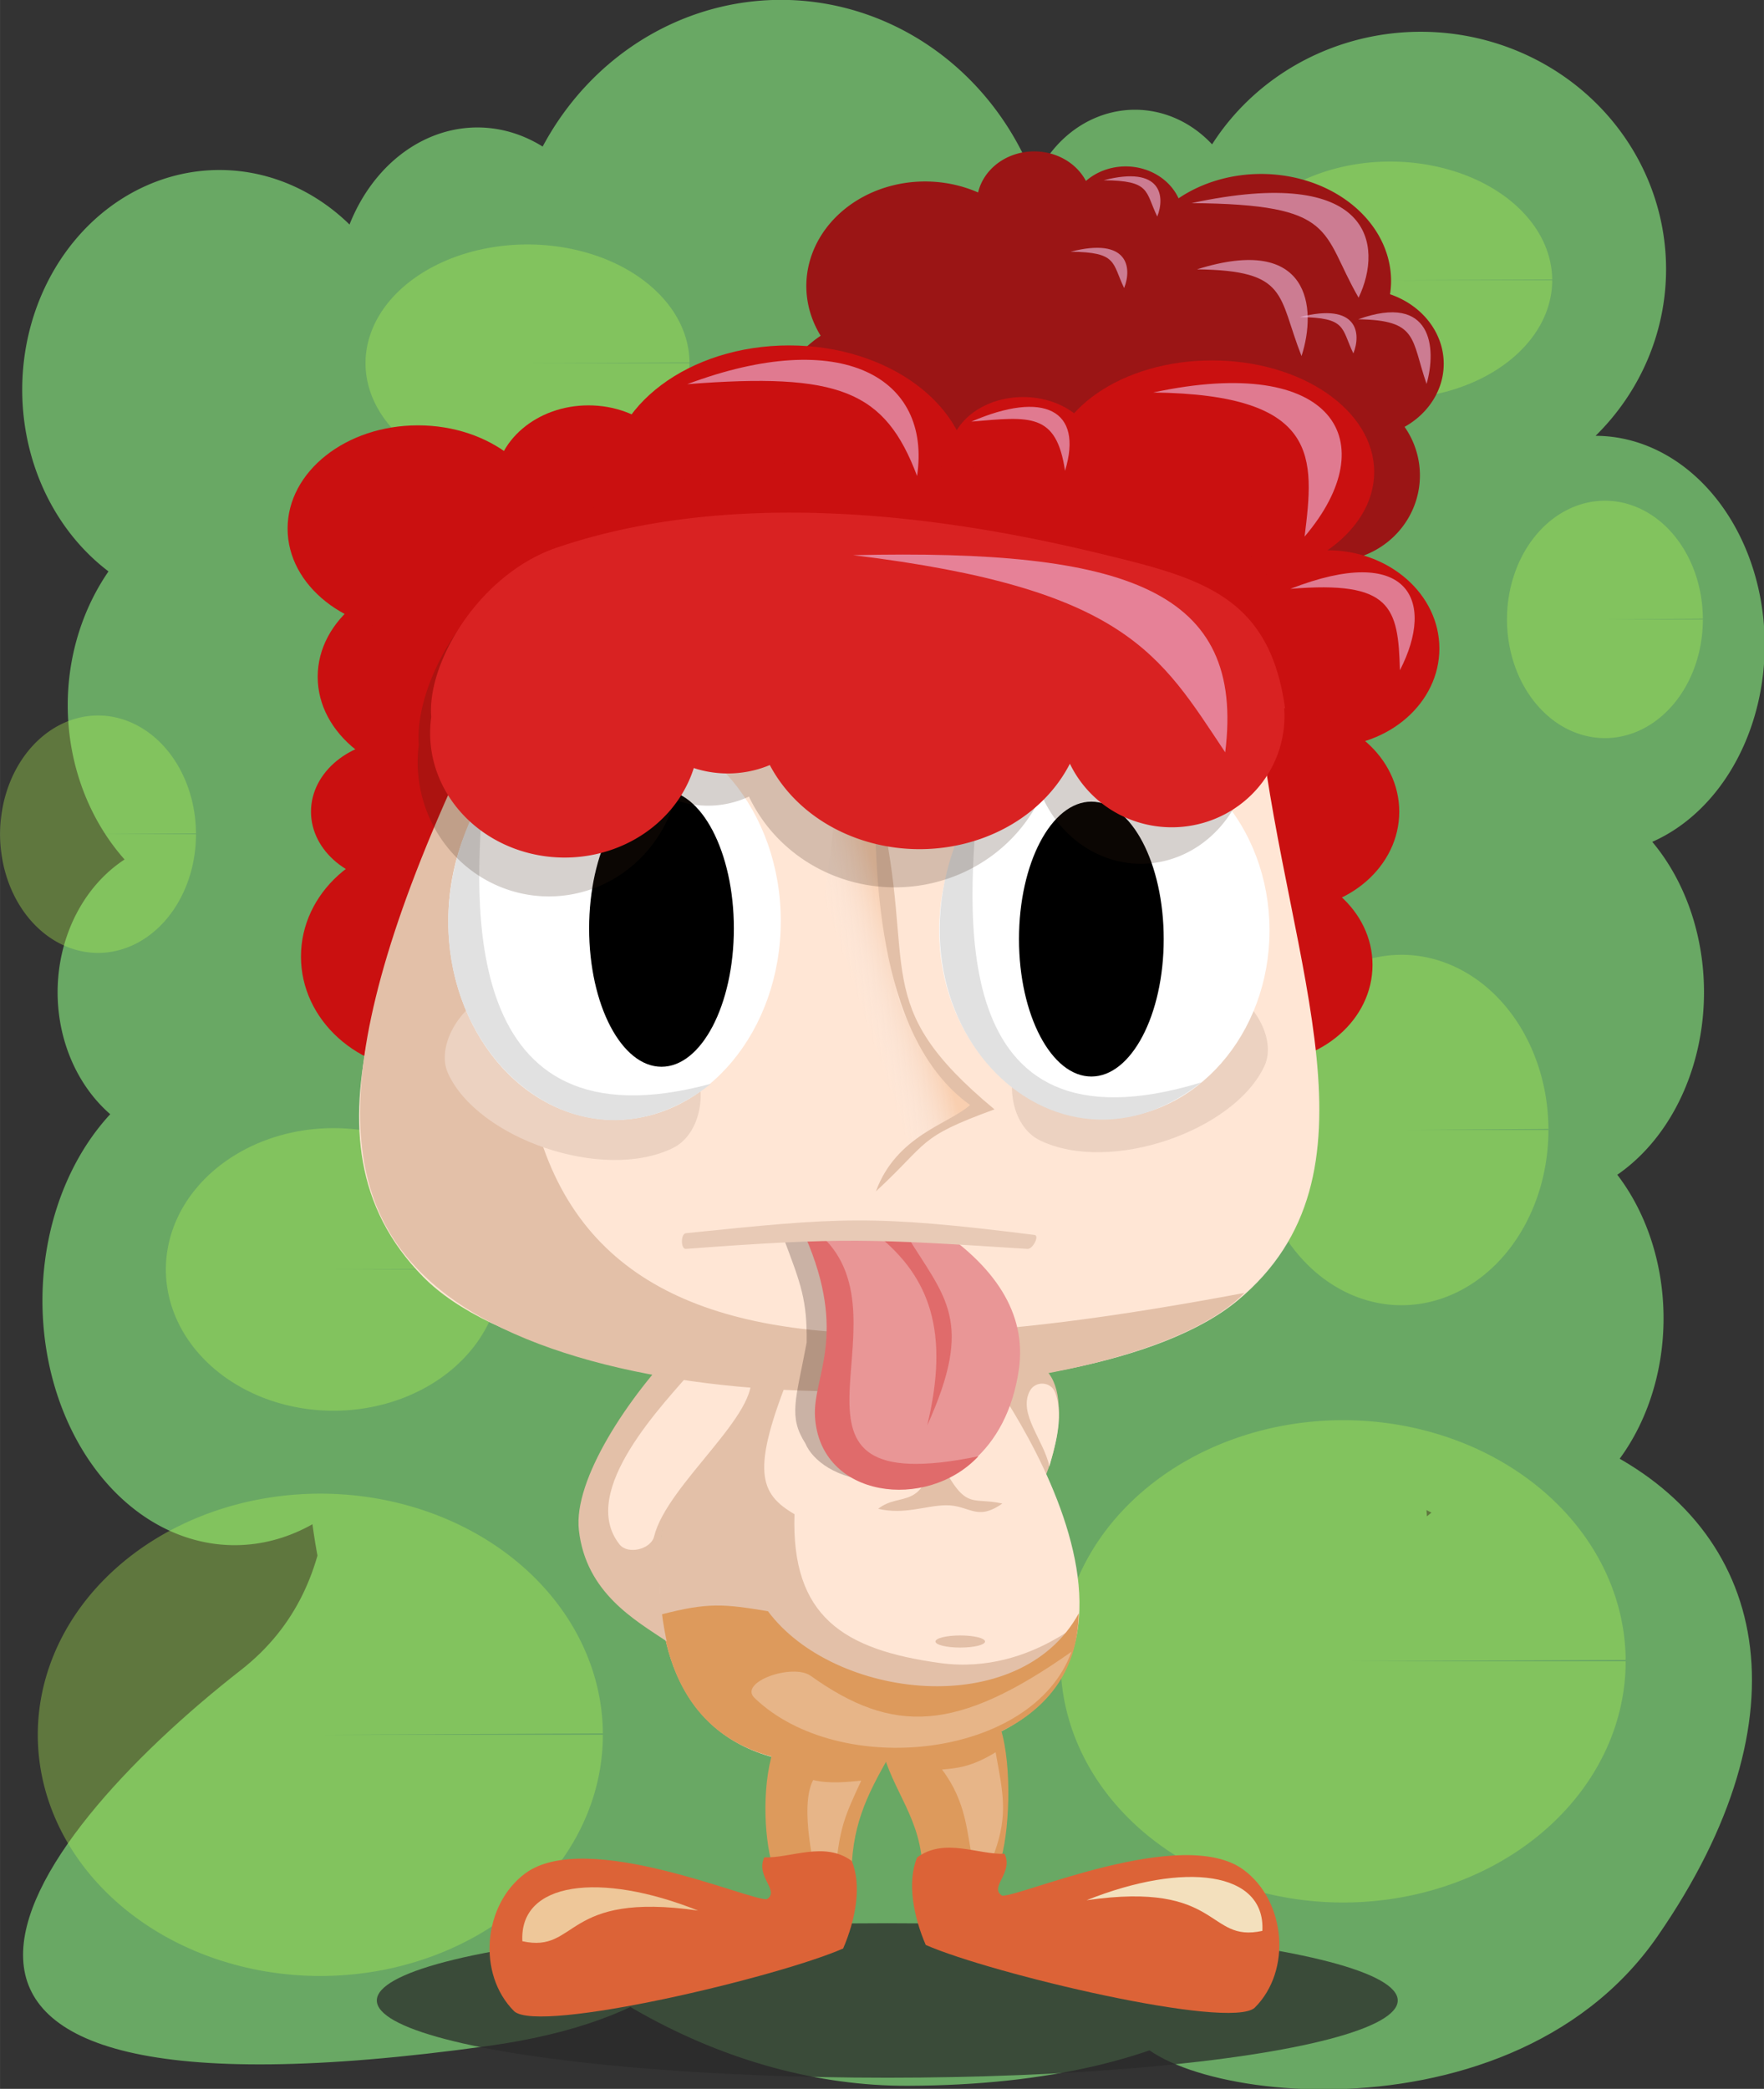 <?xml version="1.0" encoding="UTF-8" standalone="no"?>
<!-- Created with Inkscape (http://www.inkscape.org/) -->

<svg
   width="17.523cm"
   height="20.746cm"
   viewBox="0 0 175.226 207.46"
   version="1.1"
   id="svg5"
   inkscape:version="1.2.2 (b0a8486, 2022-12-01)"
   sodipodi:docname="dibujo.svg"
   inkscape:export-filename="../platzi/Poliedro_REV_2/Image/img_nivel2/09.svg"
   inkscape:export-xdpi="96"
   inkscape:export-ydpi="96"
   xmlns:inkscape="http://www.inkscape.org/namespaces/inkscape"
   xmlns:sodipodi="http://sodipodi.sourceforge.net/DTD/sodipodi-0.dtd"
   xmlns:xlink="http://www.w3.org/1999/xlink"
   xmlns="http://www.w3.org/2000/svg"
   xmlns:svg="http://www.w3.org/2000/svg">
  <rect x="0" y="0" width="175.226" height="207.46" fill="#333333" stroke="none"/>
  <sodipodi:namedview
     id="namedview7"
     pagecolor="#ffffff"
     bordercolor="#cccccc"
     borderopacity="1"
     inkscape:showpageshadow="0"
     inkscape:pageopacity="1"
     inkscape:pagecheckerboard="0"
     inkscape:deskcolor="#d1d1d1"
     inkscape:document-units="mm"
     showgrid="false"
     inkscape:zoom="0.70710678"
     inkscape:cx="457.49809"
     inkscape:cy="483.66104"
     inkscape:window-width="1220"
     inkscape:window-height="1044"
     inkscape:window-x="828"
     inkscape:window-y="23"
     inkscape:window-maximized="0"
     inkscape:current-layer="layer1" />
  <defs
     id="defs2">
    <linearGradient
       inkscape:collect="always"
       id="linearGradient1609">
      <stop
         style="stop-color:#f9cfb0;stop-opacity:1;"
         offset="0"
         id="stop1605" />
      <stop
         style="stop-color:#f6e9e3;stop-opacity:0;"
         offset="1"
         id="stop1607" />
    </linearGradient>
    <linearGradient
       inkscape:collect="always"
       xlink:href="#linearGradient1609"
       id="linearGradient1611"
       x1="119.3"
       y1="107.712"
       x2="112.175"
       y2="110.161"
       gradientUnits="userSpaceOnUse" />
  </defs>
  <g
     inkscape:label="Capa 1"
     inkscape:groupmode="layer"
     id="layer1"
     transform="translate(-21.702,-1.368)">
    <g
       id="g3255-1"
       inkscape:label="fondo"
       transform="matrix(1.502,0,0,2.106,-51.459,-66.239)"
       style="display:inline">
      <path
         id="path2515-5-6-3"
         style="display:inline;fill:#69a864;fill-opacity:1;stroke-width:0.179"
         transform="matrix(0.932,0,0,0.935,7.165,8.129)"
         d="m 153.773,51.792 c 12.589,-4.922 15.657,1.163 11.759,8.744 -0.178,-6.83 -0.939,-9.645 -11.759,-8.744 z M 89.04,29.809 c 16.612,-6.231 26.227,-0.708 24.669,9.866 -3.452,-9.169 -8.329,-11.141 -24.669,-9.866 z m 30.495,4.02 c 7.746,-3.355 12.054,-1.293 10.053,5.285 -0.936,-6.281 -3.747,-5.821 -10.053,-5.285 z m 19.517,-3.129 c 19.418,-4.174 24.918,5.279 16.25,15.479 1.038,-8.421 1.773,-15.257 -16.25,-15.479 z M 68.403,99.641 C 58.712,76.402 60.866,48.872 60.866,48.872 l 33.739,-10.726 47.737,1.073 13.28,16.446 0.718,34.322 z m -1.077,-23.954 a 9.332,7.687 0 0 1 -9.332,7.687 9.332,7.687 0 0 1 -9.332,-7.687 9.332,7.687 0 0 1 9.332,-7.687 9.332,7.687 0 0 1 9.332,7.687 z M 74.864,91.239 A 13.639,12.335 0 0 1 61.225,103.574 13.639,12.335 0 0 1 47.586,91.239 13.639,12.335 0 0 1 61.225,78.904 13.639,12.335 0 0 1 74.864,91.239 Z m 87.758,0.894 a 12.024,10.547 0 0 1 -12.024,10.547 12.024,10.547 0 0 1 -12.024,-10.547 12.024,10.547 0 0 1 12.024,-10.547 12.024,10.547 0 0 1 12.024,10.547 z m 2.871,-16.446 a 12.024,10.547 0 0 1 -12.024,10.547 12.024,10.547 0 0 1 -12.024,-10.547 12.024,10.547 0 0 1 12.024,-10.547 12.024,10.547 0 0 1 12.024,10.547 z m 4.307,-17.519 A 12.024,10.547 0 0 1 157.776,68.715 12.024,10.547 0 0 1 145.752,58.168 12.024,10.547 0 0 1 157.776,47.621 12.024,10.547 0 0 1 169.8,58.168 Z M 162.801,39.219 A 17.408,11.977 0 0 1 145.393,51.196 17.408,11.977 0 0 1 127.985,39.219 17.408,11.977 0 0 1 145.393,27.242 17.408,11.977 0 0 1 162.801,39.219 Z M 133.01,37.432 a 7.896,6.257 0 0 1 -7.896,6.257 7.896,6.257 0 0 1 -7.896,-6.257 7.896,6.257 0 0 1 7.896,-6.257 7.896,6.257 0 0 1 7.896,6.257 z m -13.639,2.681 A 19.382,14.48 0 0 1 99.989,54.593 19.382,14.48 0 0 1 80.607,40.113 19.382,14.48 0 0 1 99.989,25.633 19.382,14.48 0 0 1 119.371,40.113 Z m -30.868,0.536 a 10.05,8.581 0 0 1 -10.05,8.581 10.05,8.581 0 0 1 -10.05,-8.581 10.05,8.581 0 0 1 10.05,-8.581 10.05,8.581 0 0 1 10.05,8.581 z M 74.146,45.297 A 13.998,11.083 0 0 1 60.148,56.38 13.998,11.083 0 0 1 46.15,45.297 13.998,11.083 0 0 1 60.148,34.214 13.998,11.083 0 0 1 74.146,45.297 Z m 3.23,15.91 A 13.998,11.083 0 0 1 63.378,72.29 13.998,11.083 0 0 1 49.38,61.207 13.998,11.083 0 0 1 63.378,50.124 13.998,11.083 0 0 1 77.377,61.207 Z" />
      <path
         id="path2515-5-6-3-5"
         style="display:inline;fill:#69a864;fill-opacity:1;stroke-width:0.125"
         d="m 72.643,85.544 c -13.468,25.592 12.332,44.982 36.119,44.922 37.487,-0.094 36.424,-20.261 32.819,-35.559 C 133.49,60.577 72.643,85.544 72.643,85.544 Z m -5.851,-2.367 c -6.14,0 12.574,19.483 -2.148,27.681 -14.723,8.198 -29.141,22.231 16.35,17.729 45.491,-4.502 -9.636,-44.507 -14.201,-45.41 z m 87.633,17.191 c -11.212,-3.861 -34.784,29.372 -46.426,10.002 -2.133,-3.548 15.363,13.504 15.363,17.009 0,3.505 24.833,6.479 34.965,-3.96 10.132,-10.439 7.309,-19.19 -3.902,-23.051 z"
         sodipodi:nodetypes="csscczzczsszz" />
      <ellipse
         style="fill:#2a2a2a;fill-opacity:0.73;stroke-width:0.16"
         id="path9330"
         ry="3.643"
         rx="33.76"
         cy="126.442"
         cx="107.389" />
      <path
         id="path11623-6-5-3-4-1-4"
         style="display:inline;fill:#b0f252;fill-opacity:0.355;stroke-width:0.104"
         d="m 61.67,71.442 a 6.478,5.598 0 0 1 -6.468,5.598 6.478,5.598 0 0 1 -6.488,-5.581 6.478,5.598 0 0 1 6.448,-5.615 6.478,5.598 0 0 1 6.507,5.564 L 55.193,71.442 Z M 161.33,61.313 a 6.478,5.598 0 0 1 -6.468,5.598 6.478,5.598 0 0 1 -6.488,-5.581 6.478,5.598 0 0 1 6.448,-5.615 6.478,5.598 0 0 1 6.507,5.564 l -6.478,0.034 z m -9.966,-15.993 a 10.713,5.598 0 0 1 -10.697,5.598 10.713,5.598 0 0 1 -10.73,-5.581 10.713,5.598 0 0 1 10.665,-5.615 10.713,5.598 0 0 1 10.762,5.564 L 140.651,45.319 Z M 94.309,49.229 A 10.713,5.598 0 0 1 83.612,54.827 10.713,5.598 0 0 1 72.882,49.246 10.713,5.598 0 0 1 83.547,43.631 10.713,5.598 0 0 1 94.309,49.195 l -10.713,0.034 z m 56.806,36.163 a 9.717,8.263 0 0 1 -9.702,8.263 9.717,8.263 0 0 1 -9.731,-8.238 9.717,8.263 0 0 1 9.673,-8.288 9.717,8.263 0 0 1 9.761,8.213 l -9.717,0.05 z M 88.579,113.914 a 18.686,11.373 0 0 1 -18.658,11.373 18.686,11.373 0 0 1 -18.714,-11.339 18.686,11.373 0 0 1 18.601,-11.407 18.686,11.373 0 0 1 18.771,11.304 l -18.686,0.069 z m 67.644,-3.465 a 18.686,11.373 0 0 1 -18.658,11.373 18.686,11.373 0 0 1 -18.714,-11.339 18.686,11.373 0 0 1 18.601,-11.407 18.686,11.373 0 0 1 18.771,11.304 l -18.686,0.069 z M 81.852,91.967 a 11.087,6.664 0 0 1 -11.07,6.664 11.087,6.664 0 0 1 -11.104,-6.644 11.087,6.664 0 0 1 11.037,-6.684 11.087,6.664 0 0 1 11.137,6.624 l -11.087,0.04 z" />
    </g>
    <g
       id="g315"
       inkscape:label="cuerpo"
       transform="matrix(0.778,0,0,0.778,21.784,20.992)"
       style="display:inline">
      <g
         id="g383"
         inkscape:label="brazoDer"
         style="display:inline">
        <path
           style="fill:#e3c0a8;fill-opacity:1;stroke-width:0.315"
           d="m 133.543,149.791 c 3.819,4.131 -0.373,16.441 -2.519,16.687 -6.304,0.723 -13.472,-10.032 -10.705,-15.742 1.927,-3.977 10.224,-4.19 13.224,-0.945 z"
           id="path378"
           sodipodi:nodetypes="ssss" />
        <path
           style="fill:#ffe6d5;fill-opacity:1;stroke-width:0.315"
           d="m 131.377,152.35 c 0.699,-1.335 2.686,-1.239 3.228,0.167 1.268,3.289 -0.229,7.486 -0.724,9.462 -0.701,-3.36 -4.021,-6.731 -2.505,-9.629 z"
           id="path904"
           sodipodi:nodetypes="sscs" />
      </g>
      <g
         id="g377"
         inkscape:label="panza"
         style="display:inline">
        <path
           style="fill:#ffe6d5;fill-opacity:1;stroke-width:0.265"
           d="m 92.311,148.5 c -8.127,9.422 -18.682,52.321 14.716,51.507 51.218,-1.249 24.196,-42.918 18.395,-50.838 C 117.071,137.766 103.559,135.46 92.311,148.5 Z"
           id="path312"
           sodipodi:nodetypes="ssss" />
        <path
           style="fill:#e3c0a8;fill-opacity:1;stroke-width:0.315"
           d="m 91.752,148.514 c 2.101,-3.823 10.785,-2.777 9.146,1.266 -5.199,12.832 -4.021,15.673 0.435,18.293 -0.421,13.045 6.232,17.299 18.562,18.996 12.33,1.698 19.882,-7.834 16.745,-3.518 -11.419,15.709 -30.703,8.399 -39.963,-0.563 -3.169,-3.067 -9.501,1.566 -12.327,-1.584 -0.635,-8.093 -0.556,-18.409 7.402,-32.892 z"
           id="path1640"
           sodipodi:nodetypes="ssczsscs" />
        <ellipse
           style="fill:#e3c0a8;fill-opacity:1;stroke-width:0.315"
           id="path1584"
           cx="122.498"
           cy="184.326"
           rx="3.166"
           ry="0.774" />
        <path
           style="fill:#e3c0a8;fill-opacity:1;stroke-width:0.315"
           d="m 119.188,159.697 c -1.25,8.219 -4.29,5.397 -7.169,7.689 3.359,0.782 6.048,-0.411 8.616,-0.453 3.042,-0.05 3.926,2.115 7.236,-0.223 -4.262,-0.944 -4.729,1.341 -8.683,-7.013 z"
           id="path1643"
           sodipodi:nodetypes="ccscc" />
      </g>
      <g
         id="g371"
         inkscape:label="pantalon"
         style="display:inline">
        <path
           style="fill:#dd9a5c;fill-opacity:1;stroke-width:0.265"
           d="m 86.204,161.765 c 5.087,-1.33 6.803,-1.124 11.47,-0.355 7.06,9.483 26.984,11.823 33.346,0.236 -0.198,10.113 -8.712,15.261 -23.981,16.131 -9.767,0.557 -19.113,-2.389 -20.836,-16.013 z"
           id="path897"
           sodipodi:nodetypes="cccsc"
           transform="matrix(1.19,0,0,1.19,-18.287,-11.619)" />
        <path
           style="fill:#dd9a5c;fill-opacity:1;stroke-width:0.315"
           d="m 98.598,198.292 c -1.509,4.828 -1.113,11.83 0.141,15.338 1.112,3.112 9.847,4.43 9.85,1.126 0.007,-6.719 1.739,-10.435 5.066,-16.182 2.044,-3.532 -13.839,-4.177 -15.056,-0.281 z"
           id="path1508"
           sodipodi:nodetypes="sssss" />
        <path
           style="fill:#dd9a5c;fill-opacity:1;stroke-width:0.315"
           d="m 127.663,195.462 c 1.509,4.828 1.113,13.659 -0.141,17.167 -1.112,3.112 -9.847,4.43 -9.85,1.126 -0.007,-6.719 -3.85,-10.294 -5.206,-15.901 -0.96,-3.966 13.98,-6.287 15.197,-2.392 z"
           id="path1508-5"
           sodipodi:nodetypes="sssss" />
        <path
           style="fill:#e7b588;fill-opacity:1;stroke-width:0.315"
           d="m 96.239,191.538 c -2.114,-2.031 4.865,-4.474 7.163,-2.834 10.525,7.512 18.655,7.26 33.295,-3.07 -4.916,13.647 -29.618,16.317 -40.458,5.903 z"
           id="path3137"
           sodipodi:nodetypes="sscs" />
        <path
           style="fill:#e7b588;fill-opacity:1;stroke-width:0.315"
           d="m 120.168,200.669 c 1.945,-0.174 3.748,-0.314 6.848,-2.204 0.914,5.082 1.633,7.897 -0.157,12.83 -0.384,1.059 -2.595,1.737 -2.755,1.023 -0.772,-3.445 -0.743,-7.438 -3.936,-11.649 z"
           id="path4816"
           sodipodi:nodetypes="ccssc" />
        <path
           style="fill:#e7b588;fill-opacity:1;stroke-width:0.315"
           d="m 103.717,202.007 c 2.068,0.511 4.359,0.253 6.14,0.079 -2.093,4.496 -2.718,5.929 -3.227,11.02 -0.222,2.218 -2.676,1.496 -2.598,1.181 0.079,-0.315 -2.168,-8.736 -0.315,-12.279 z"
           id="path4814"
           sodipodi:nodetypes="ccssc"
           inkscape:label="path4814" />
      </g>
      <g
         id="g387"
         inkscape:label="brazoIzq"
         style="display:inline">
        <path
           style="fill:#e3c0a8;fill-opacity:1;stroke-width:0.315"
           d="m 86.795,146.228 c -6.783,6.968 -13.704,17.457 -12.991,23.869 0.894,8.045 7.25,11.538 11.212,14.21 -0.762,-3.567 -1.076,-6.73 -0.661,-12.751 0.101,-9.561 13.926,-14.965 10.678,-22.656 -0.977,-2.313 -4.7,-1.793 -7.124,-2.449 -0.365,-0.099 -0.849,-0.494 -1.113,-0.223 z"
           id="path1680"
           sodipodi:nodetypes="ssccsss" />
        <path
           style="fill:#ffe6d5;fill-opacity:1;stroke-width:0.315"
           d="m 88.604,149.348 c 1.403,-1.644 6.458,-1.36 7.084,0.708 1.521,5.028 -10.623,14.149 -12.279,20.859 -0.407,1.65 -3.351,2.354 -4.408,1.023 -5.414,-6.818 5.748,-18.075 9.603,-22.59 z"
           id="path1890"
           sodipodi:nodetypes="sssss" />
      </g>
    </g>
    <g
       id="g3708"
       inkscape:label="moño"
       transform="matrix(1.053,0,0,1.053,-3.698,9.361)"
       style="display:inline">
      <path
         id="path3992"
         style="fill:#9b1515;fill-opacity:1;stroke-width:0.265"
         d="m 121.678,6.688 a 5.41,4.9 0 0 0 -5.288,3.875 11.204,9.867 0 0 0 -5,-1.037 11.204,9.867 0 0 0 -11.204,9.867 11.204,9.867 0 0 0 1.352,4.685 11.204,9.867 0 0 0 -4.427,7.849 11.204,9.867 0 0 0 10.749,9.852 c -0.006,0.203 -0.017,0.554 -0.017,0.554 l 35.394,-0.22 a 8.248,8.093 0 0 0 6.585,3.228 8.248,8.093 0 0 0 8.248,-8.093 8.248,8.093 0 0 0 -1.447,-4.578 7.893,7.029 0 0 0 3.694,-5.946 7.893,7.029 0 0 0 -5.066,-6.562 12.269,10.103 0 0 0 0.099,-1.243 12.269,10.103 0 0 0 -12.268,-10.103 12.269,10.103 0 0 0 -7.78,2.299 5.41,4.9 0 0 0 -4.99,-3.009 5.41,4.9 0 0 0 -3.75,1.371 5.41,4.9 0 0 0 -4.883,-2.79 z" />
      <path
         style="display:inline;fill:#efc7ed;fill-opacity:0.58;stroke-width:0.179"
         d="m 143.141,10.351 c 19.418,-4.174 20.615,4.531 17.933,10.147 -4.106,-7.111 -2.155,-10.019 -17.933,-10.147 z"
         id="path2515-5-1"
         sodipodi:nodetypes="ccc"
         transform="matrix(0.879,0,0,0.879,10.701,2.468)" />
      <path
         style="display:inline;fill:#efc7ed;fill-opacity:0.58;stroke-width:0.063"
         d="m 133.719,7.896 c 6.222,-1.604 6.605,1.741 5.746,3.899 -1.316,-2.732 -0.691,-3.85 -5.746,-3.899 z"
         id="path2515-5-1-2"
         sodipodi:nodetypes="ccc"
         transform="matrix(0.879,0,0,0.879,10.701,2.468)" />
      <path
         style="display:inline;fill:#efc7ed;fill-opacity:0.58;stroke-width:0.063"
         d="m 130.164,15.567 c 6.222,-1.604 6.605,1.741 5.746,3.899 -1.316,-2.732 -0.691,-3.85 -5.746,-3.899 z"
         id="path2515-5-1-2-9"
         sodipodi:nodetypes="ccc"
         transform="matrix(0.879,0,0,0.879,10.701,2.468)" />
      <path
         style="display:inline;fill:#efc7ed;fill-opacity:0.58;stroke-width:0.063"
         d="m 154.766,22.582 c 6.222,-1.604 6.605,1.741 5.746,3.899 -1.316,-2.732 -0.691,-3.85 -5.746,-3.899 z"
         id="path2515-5-1-2-9-7"
         sodipodi:nodetypes="ccc"
         transform="matrix(0.879,0,0,0.879,10.701,2.468)" />
      <path
         style="display:inline;fill:#efc7ed;fill-opacity:0.58;stroke-width:0.095"
         d="m 161.034,22.817 c 7.943,-2.854 8.432,3.098 7.336,6.939 -1.68,-4.863 -0.882,-6.851 -7.336,-6.939 z"
         id="path2515-5-1-2-9-7-7"
         sodipodi:nodetypes="ccc"
         transform="matrix(0.879,0,0,0.879,10.701,2.468)" />
      <path
         style="display:inline;fill:#efc7ed;fill-opacity:0.58;stroke-width:0.136"
         d="m 143.728,17.459 c 12.15,-3.826 12.899,4.154 11.221,9.303 -2.57,-6.519 -1.349,-9.185 -11.221,-9.303 z"
         id="path2515-5-1-2-1"
         sodipodi:nodetypes="ccc"
         transform="matrix(0.879,0,0,0.879,10.701,2.468)" />
    </g>
    <g
       id="g3255"
       inkscape:label="pelo"
       transform="matrix(0.993,0,0,0.989,0.451,3.919)"
       style="display:inline">
      <ellipse
         style="fill:#ca1010;fill-opacity:1;stroke-width:0.254"
         id="path2789-8-3"
         cx="66.223"
         cy="65.387"
         rx="13.044"
         ry="10.368" />
      <ellipse
         style="fill:#ca1010;fill-opacity:1;stroke-width:0.254"
         id="path2789-8-3-3"
         cx="63.213"
         cy="50.503"
         rx="13.044"
         ry="10.368" />
      <ellipse
         style="fill:#ca1010;fill-opacity:1;stroke-width:0.189"
         id="path2789-8-3-3-9"
         cx="80.27"
         cy="46.155"
         rx="9.365"
         ry="8.027" />
      <ellipse
         style="fill:#ca1010;fill-opacity:1;stroke-width:0.342"
         id="path2789-8-3-3-9-4"
         cx="100.338"
         cy="45.654"
         rx="18.061"
         ry="13.546" />
      <ellipse
         style="fill:#ca1010;fill-opacity:1;stroke-width:0.143"
         id="path2789-8-3-3-9-4-0"
         cx="123.75"
         cy="43.145"
         rx="7.358"
         ry="5.853" />
      <ellipse
         style="fill:#ca1010;fill-opacity:1;stroke-width:0.295"
         id="path2789-8-3-3-9-4-0-1"
         cx="142.647"
         cy="44.818"
         rx="16.221"
         ry="11.204" />
      <ellipse
         style="fill:#ca1010;fill-opacity:1;stroke-width:0.23"
         id="path2789-8-3-3-9-4-0-1-0"
         cx="154.186"
         cy="62.544"
         rx="11.204"
         ry="9.867" />
      <ellipse
         style="fill:#ca1010;fill-opacity:1;stroke-width:0.23"
         id="path2789-8-3-3-9-4-0-1-0-4"
         cx="150.172"
         cy="78.932"
         rx="11.204"
         ry="9.867" />
      <ellipse
         style="fill:#ca1010;fill-opacity:1;stroke-width:0.23"
         id="path2789-8-3-3-9-4-0-1-0-4-0"
         cx="147.497"
         cy="94.318"
         rx="11.204"
         ry="9.867" />
      <ellipse
         style="fill:#ca1010;fill-opacity:1;stroke-width:0.265"
         id="path2789"
         cx="64.216"
         cy="93.481"
         rx="12.709"
         ry="11.539" />
      <ellipse
         style="fill:#ca1010;fill-opacity:1;stroke-width:0.173"
         id="path2789-8"
         cx="61.206"
         cy="78.932"
         rx="8.696"
         ry="7.191" />
      <path
         style="fill:#ca1010;fill-opacity:1;stroke-width:0.265"
         d="M 70.905,101.341 C 61.875,79.601 63.882,53.848 63.882,53.848 l 31.439,-10.034 44.483,1.003 12.375,15.385 0.669,32.108 z"
         id="path3489" />
      <path
         style="display:inline;fill:#efc7ed;fill-opacity:0.58;stroke-width:0.179"
         d="m 139.052,30.701 c 19.418,-4.174 24.918,5.279 16.25,15.479 1.038,-8.421 1.773,-15.257 -16.25,-15.479 z"
         id="path2515-5"
         sodipodi:nodetypes="ccc"
         transform="matrix(0.932,0,0,0.935,7.165,8.129)" />
      <path
         style="display:inline;fill:#efc7ed;fill-opacity:0.58;stroke-width:0.104"
         d="m 119.535,33.829 c 7.746,-3.355 12.054,-1.293 10.053,5.285 -0.936,-6.281 -3.747,-5.821 -10.053,-5.285 z"
         id="path2515-5-4"
         sodipodi:nodetypes="ccc"
         transform="matrix(0.932,0,0,0.935,7.165,8.129)" />
      <path
         style="display:inline;fill:#efc7ed;fill-opacity:0.58;stroke-width:0.179"
         d="m 89.04,29.809 c 16.612,-6.231 26.227,-0.708 24.669,9.866 -3.452,-9.169 -8.329,-11.141 -24.669,-9.866 z"
         id="path2515-5-7"
         sodipodi:nodetypes="ccc"
         transform="matrix(0.932,0,0,0.935,7.165,8.129)" />
      <path
         style="display:inline;fill:#efc7ed;fill-opacity:0.58;stroke-width:0.179"
         d="m 153.773,51.792 c 12.589,-4.922 15.657,1.163 11.759,8.744 -0.178,-6.83 -0.939,-9.645 -11.759,-8.744 z"
         id="path2515-5-6"
         sodipodi:nodetypes="ccc"
         transform="matrix(0.932,0,0,0.935,7.165,8.129)" />
    </g>
    <g
       id="g256"
       inkscape:label="cara"
       transform="matrix(0.778,0,0,0.778,21.784,20.992)"
       style="display:inline">
      <g
         id="g364"
         inkscape:label="cara"
         style="display:inline">
        <path
           style="fill:#ffe6d5;fill-opacity:1;stroke-width:0.321"
           d="M 59.863,69.272 C 67.44,46.998 158.058,44.814 160.797,67.6 c 3.724,30.988 16.422,57.153 -2.877,73.188 -19.299,16.035 -86.507,14.788 -104.011,-3.03 -17.504,-17.817 -2.737,-42.932 5.955,-68.486 z"
           id="path236"
           sodipodi:nodetypes="sszzs" />
        <path
           style="fill:#e3c0a8;fill-opacity:1;stroke-width:0.315"
           d="m 59.926,70.134 c 1.635,-3.453 11.428,-2.356 10.574,1.367 C 52.818,148.624 95.123,151.786 158.789,139.824 144.301,154.73 78.072,158.798 55.073,138.565 43.45,128.339 40.549,111.046 59.926,70.134 Z"
           id="path2493"
           sodipodi:nodetypes="sscss" />
      </g>
      <g
         id="g346"
         inkscape:label="ojos"
         style="display:inline">
        <path
           style="fill:#ecd2c1;fill-opacity:1;stroke-width:0.337"
           d="m 130.193,109.41 c 4.392,-7.028 17.057,-11.694 25.579,-8.763 3.998,1.375 7.177,6.668 5.587,10.159 -3.785,8.31 -19.718,13.883 -28.668,9.556 -3.724,-1.801 -4.539,-7.685 -2.498,-10.951 z"
           id="path2764"
           sodipodi:nodetypes="sssss" />
        <path
           style="fill:#ecd2c1;fill-opacity:1;stroke-width:0.337"
           d="m 88.265,110.401 c -4.392,-7.028 -17.057,-11.694 -25.579,-8.763 -3.998,1.375 -7.177,6.668 -5.587,10.159 3.785,8.31 19.718,13.883 28.668,9.556 3.724,-1.801 4.539,-7.685 2.498,-10.951 z"
           id="path2764-3"
           sodipodi:nodetypes="sssss" />
        <ellipse
           style="display:inline;fill:#ffffff;fill-opacity:1;stroke-width:0.352"
           id="path2427"
           cx="78.359"
           cy="92.351"
           rx="21.225"
           ry="25.38" />
        <ellipse
           style="display:inline;fill:#ffffff;fill-opacity:1;stroke-width:0.341"
           id="path2427-2"
           cx="140.898"
           cy="93.549"
           rx="21.089"
           ry="24.003" />
        <path
           style="fill:#e1e1e1;fill-opacity:1;stroke-width:0.265"
           d="M 67.131,73.768 C 66.211,84.935 64.272,112.212 91.566,104.824 74.97,117.983 54.91,95.438 67.131,73.768 Z"
           id="path3133"
           transform="matrix(1.19,0,0,1.19,-18.287,-11.619)"
           sodipodi:nodetypes="ccc" />
        <path
           style="display:inline;fill:#e1e1e1;fill-opacity:1;stroke-width:0.315"
           d="m 124.769,76.437 c -1.094,13.289 -4.903,46.72 28.521,36.512 -19.749,15.659 -43.953,-10.168 -28.521,-36.512 z"
           id="path3133-4"
           sodipodi:nodetypes="ccc" />
        <ellipse
           style="display:inline;fill:#000000;fill-opacity:1;stroke-width:0.435"
           id="path2717-2-1"
           cx="84.354"
           cy="93.299"
           rx="9.239"
           ry="17.656" />
        <ellipse
           style="display:inline;fill:#000000;fill-opacity:1;stroke-width:0.434"
           id="path2717-2"
           cx="139.238"
           cy="94.658"
           rx="9.239"
           ry="17.545" />
      </g>
      <g
         id="g350"
         inkscape:label="nariz"
         style="display:inline">
        <path
           style="display:inline;fill:url(#linearGradient1611);fill-opacity:1;stroke-width:0.315"
           d="m 110.928,77.355 c 4.936,21.178 -1.598,25.428 14.694,38.961 -9.927,3.617 -8.284,4.141 -15.139,10.464 -12.218,-17.25 -3.584,-40.071 -4.241,-48.433 -0.531,-6.756 1.22,7.023 4.686,-0.991 z"
           id="path1009-0"
           sodipodi:nodetypes="cccsc" />
        <path
           style="fill:#e3c0a8;fill-opacity:1;stroke-width:0.315"
           d="m 112.175,77.434 c 4.936,21.178 -1.598,25.428 14.694,38.961 -9.927,3.617 -8.284,4.141 -15.139,10.464 2.646,-7.187 9.376,-8.61 12.024,-11.022 -12.632,-9.054 -11.823,-32.331 -12.257,-37.857 -0.531,-6.756 -2.788,7.468 0.679,-0.546 z"
           id="path1009"
           sodipodi:nodetypes="ccccsc" />
      </g>
      <g
         id="g358"
         inkscape:label="boca"
         style="display:inline">
        <path
           id="path2140"
           style="fill:#1a0505;fill-opacity:0.232;stroke-width:0.3"
           d="m 103.468,132.09 c -0.511,0.007 -0.9,0.058 -1.205,0.145 -0.101,0.028 -0.192,0.061 -0.276,0.097 -0.011,0.005 -0.026,0.008 -0.036,0.013 -0.509,0.246 -2.526,-0.882 -1.952,0.641 2.14,5.688 2.966,7.743 2.887,13.188 -1.386,7.336 -2.356,9.413 -0.157,12.876 0.879,2.089 3.918,4.618 9.276,4.81 10.811,0.436 19.622,-11.431 15.082,-21.318 -0.285,-0.653 -0.694,-1.354 -1.192,-2.071 -0.255,-0.386 -0.524,-0.77 -0.823,-1.149 -0.5,-0.634 -1.164,-1.341 -1.901,-2.054 -0.066,-0.066 -0.133,-0.131 -0.2,-0.197 -0.032,-0.03 -0.062,-0.059 -0.094,-0.09 -1.358,-1.311 -2.893,-2.537 -4.445,-3.504 l -1.432,-0.891 -2.022,0.363 c -1.805,0.325 -2.441,0.297 -5.919,-0.258 -0.531,-0.085 -1.024,-0.16 -1.486,-0.226 -0.463,-0.067 -0.891,-0.124 -1.289,-0.173 -0.614,-0.075 -1.134,-0.123 -1.609,-0.156 -0.15,-0.011 -0.311,-0.025 -0.448,-0.032 -9e-4,-4e-5 -0.002,5e-5 -0.002,0 -0.011,-5.3e-4 -0.02,-5e-5 -0.031,-5.5e-4 -0.261,-0.012 -0.505,-0.018 -0.723,-0.015 z" />
        <path
           style="fill:#e99696;fill-opacity:1;stroke-width:0.315"
           d="m 102.825,132.202 c 2.575,6.212 3.671,11.156 1.558,20.037 -3.752,15.776 22.554,18.717 25.603,-2.672 1.014,-7.116 -3.039,-13.302 -11.132,-18.478 -5.18,2.902 -12.588,-2.991 -16.03,1.113 z"
           id="path1153"
           sodipodi:nodetypes="csscc" />
        <path
           style="fill:#e06b6b;fill-opacity:1;stroke-width:0.315"
           d="m 111.903,132.425 c 6.692,5.385 9.262,12.341 6.376,24.322 6.067,-13.389 2.283,-16.293 -2.598,-24.243 -0.165,-0.268 -5.067,-1.116 -3.778,-0.079 z"
           id="path2761"
           sodipodi:nodetypes="scss" />
        <path
           style="fill:#e06b6b;fill-opacity:1;stroke-width:0.315"
           d="m 102.694,132.582 c -1.217,-2.792 1.183,-0.877 2.125,1e-5 11.832,11.018 -9.066,34.065 19.993,28.1 -6.564,7.022 -20.213,5.411 -20.859,-5.038 -0.317,-5.118 4.273,-10.373 -1.259,-23.063 z"
           id="path2704"
           sodipodi:nodetypes="sscss" />
        <path
           style="fill:#e8cab6;fill-opacity:1;stroke-width:0.315"
           d="m 87.463,132.202 c 19.649,-2.009 23.62,-2.404 44.526,0.223 0.659,0.083 -0.228,1.823 -0.891,1.781 -19.72,-1.258 -23.555,-1.514 -43.636,0 -0.666,0.05 -0.664,-1.936 0,-2.004 z"
           id="path1151"
           sodipodi:nodetypes="sssss" />
      </g>
    </g>
    <g
       id="g2784"
       inkscape:label="pelo_copete"
       transform="matrix(0.999,0,0,0.999,-3.401,9.69)"
       style="display:inline">
      <path
         id="path1309-2-1-9"
         style="display:inline;fill:#392212;fill-opacity:0.205;stroke-width:0.471"
         d="M 134.811,68.193 A 20.542,19.945 0 0 1 114.268,88.138 20.542,19.945 0 0 1 93.726,68.193 20.542,19.945 0 0 1 114.268,48.249 20.542,19.945 0 0 1 134.811,68.193 Z M 103.159,64.483 A 12.787,13.219 0 0 1 90.372,77.702 12.787,13.219 0 0 1 77.585,64.483 12.787,13.219 0 0 1 90.372,51.264 12.787,13.219 0 0 1 103.159,64.483 Z M 86.808,72.136 A 16.769,17.162 0 0 1 70.039,89.297 16.769,17.162 0 0 1 53.27,72.136 16.769,17.162 0 0 1 70.039,54.974 16.769,17.162 0 0 1 86.808,72.136 Z m 72.947,-2.319 A 14.044,15.306 0 0 1 145.711,85.123 14.044,15.306 0 0 1 131.666,69.817 14.044,15.306 0 0 1 145.711,54.51 14.044,15.306 0 0 1 159.755,69.817 Z M 53.515,70.772 c -1.188,-7.255 5.437,-20.417 15.588,-24.222 20.916,-7.84 45.81,-5 67.277,0.736 12.713,3.397 21.501,5.705 23.452,21.444 -25.009,-3.29 -70.218,1.575 -106.316,2.043 z"
         transform="matrix(0.778,0,0,0.778,25.214,11.315)" />
      <path
         id="path1309-2-1"
         style="fill:#d92222;stroke-width:0.358"
         d="m 132.948,61.708 a 16.389,14.382 0 0 1 -16.389,14.382 16.389,14.382 0 0 1 -16.389,-14.382 16.389,14.382 0 0 1 16.389,-14.382 16.389,14.382 0 0 1 16.389,14.382 z m -25.252,-2.676 a 10.201,9.532 0 0 1 -10.201,9.532 10.201,9.532 0 0 1 -10.201,-9.532 10.201,9.532 0 0 1 10.201,-9.532 10.201,9.532 0 0 1 10.201,9.532 z m -13.044,5.519 a 13.378,12.375 0 0 1 -13.378,12.375 13.378,12.375 0 0 1 -13.378,-12.375 13.378,12.375 0 0 1 13.378,-12.375 13.378,12.375 0 0 1 13.378,12.375 z M 152.848,62.878 A 11.204,11.037 0 0 1 141.644,73.916 11.204,11.037 0 0 1 130.439,62.878 11.204,11.037 0 0 1 141.644,51.841 11.204,11.037 0 0 1 152.848,62.878 Z m -84.757,0.689 c -0.948,-5.231 4.337,-14.723 12.436,-17.466 16.686,-5.653 36.547,-3.605 53.672,0.53 10.142,2.449 17.154,4.114 18.709,15.463 -19.952,-2.372 -56.019,1.136 -84.818,1.473 z" />
      <path
         style="fill:#efc7ed;fill-opacity:0.58;stroke-width:0.265"
         d="m 106.892,48.154 c 29.434,-0.676 42.126,3.73 39.952,21.167 -7.033,-10.549 -10.637,-17.597 -39.952,-21.167 z"
         id="path2515"
         sodipodi:nodetypes="ccc"
         transform="matrix(0.926,0,0,0.926,10.978,2.271)" />
    </g>
    <g
       id="g9088"
       inkscape:label="zapatos"
       transform="matrix(0.925,0,0,0.925,7.565,11.958)"
       style="display:inline">
      <path
         style="fill:#dc6337;fill-opacity:1;stroke-width:0.265"
         d="m 113.771,187.986 c 2.923,-2.176 6.59,-0.269 9.393,-0.397 0.989,2.065 -1.72,3.595 -0.265,4.498 1.862,0.172 19.405,-7.591 25.929,-2.778 4.547,3.354 5.202,10.837 1.191,14.817 -2.734,2.407 -28.279,-3.657 -35.322,-6.747 -1.323,-3.067 -2.027,-6.752 -0.926,-9.393 z"
         id="path5714"
         sodipodi:nodetypes="ccccccc" />
      <path
         style="fill:#dc6337;fill-opacity:1;stroke-width:0.265"
         d="m 106.755,188.367 c -2.923,-2.176 -6.59,-0.269 -9.393,-0.397 -0.989,2.065 1.72,3.595 0.265,4.498 -1.862,0.172 -19.405,-7.591 -25.929,-2.778 -4.547,3.354 -5.202,10.837 -1.191,14.817 2.734,2.407 28.279,-3.657 35.322,-6.747 1.323,-3.067 2.027,-6.752 0.926,-9.393 z"
         id="path5714-6"
         sodipodi:nodetypes="ccccccc" />
      <path
         style="fill:#f6f0ce;fill-opacity:0.887;stroke-width:0.265"
         d="m 129.646,190.103 c 9.766,-3.899 17.775,-2.858 17.462,3.043 -5.584,1.232 -3.998,-4.986 -17.462,-3.043 z"
         id="path12188"
         sodipodi:nodetypes="ccc"
         transform="matrix(1.081,0,0,1.081,-8.176,-12.924)" />
      <path
         style="fill:#f3ebbd;fill-opacity:0.73;stroke-width:0.265"
         d="m 91.055,191.132 c -9.766,-3.899 -17.775,-2.858 -17.462,3.043 5.584,1.232 3.998,-4.986 17.462,-3.043 z"
         id="path12188-9"
         sodipodi:nodetypes="ccc"
         transform="matrix(1.081,0,0,1.081,-8.176,-12.924)" />
    </g>
  </g>
</svg>
